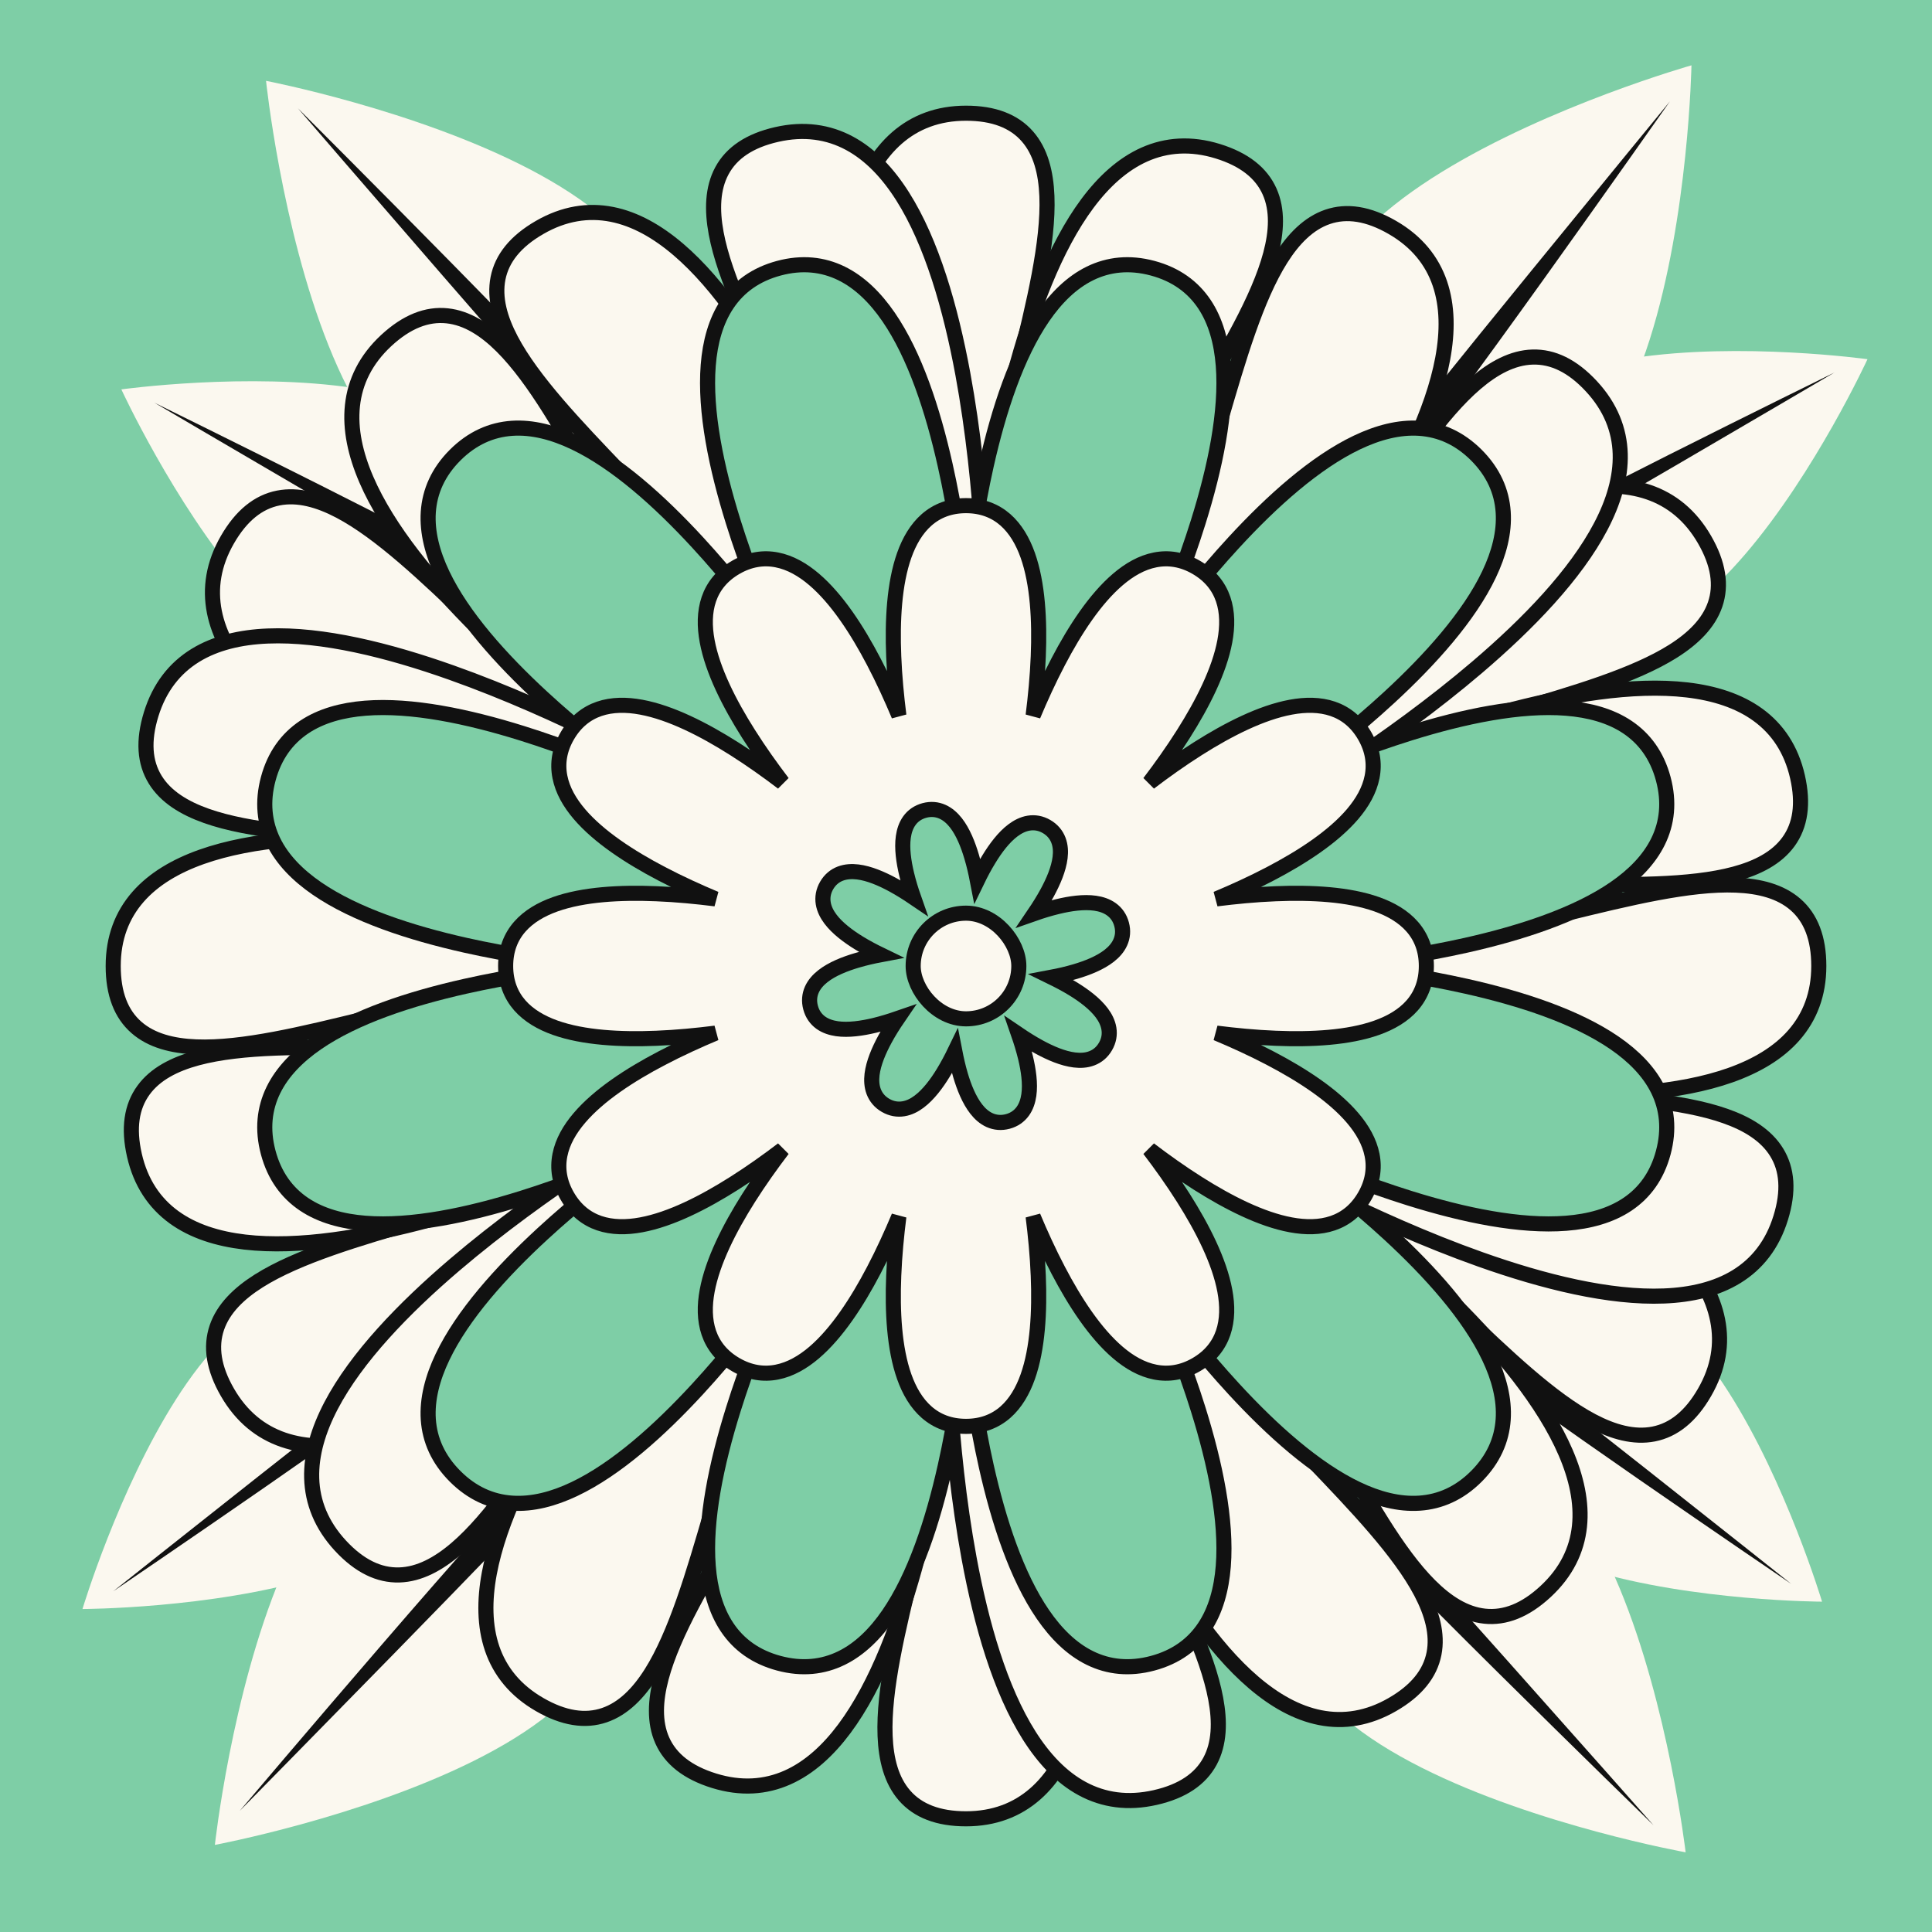 <svg width="64" height="64" viewBox="0 0 64 64" fill="none" xmlns="http://www.w3.org/2000/svg">
<rect x="0" y="0" width="64" height="64" fill="#808080" stroke="none"/>
<g clip-path="url(#clip0_379_1488)">
<rect width="64" height="64" fill="#7ECEA6"/>
<path d="M2.732 53.301C2.732 53.301 19.719 53.258 13.336 45.053C7.47 37.512 2.732 53.301 2.732 53.301Z" fill="#FBF8EF"/>
<path fill-rule="evenodd" clip-rule="evenodd" d="M13.414 45.148C13.359 45.075 3.752 52.713 3.752 52.713C3.752 52.713 13.892 45.826 13.762 45.633C13.632 45.439 13.498 45.261 13.414 45.148Z" fill="#111111"/>
<path d="M7.118 61.115C7.118 61.115 9.295 41.14 18.148 49.675C26.284 57.518 7.118 61.115 7.118 61.115Z" fill="#FBF8EF"/>
<path fill-rule="evenodd" clip-rule="evenodd" d="M18.047 49.572C18.126 49.646 7.939 59.99 7.939 59.99C7.939 59.99 17.309 48.924 17.52 49.101C17.732 49.279 17.924 49.459 18.047 49.572Z" fill="#111111"/>
<path d="M55.839 61.36C55.839 61.36 36.062 57.811 45.186 49.568C53.572 41.992 55.839 61.36 55.839 61.36Z" fill="#FBF8EF"/>
<path fill-rule="evenodd" clip-rule="evenodd" d="M45.08 49.663C45.159 49.59 54.776 60.465 54.776 60.465C54.776 60.465 44.383 50.355 44.574 50.156C44.765 49.957 44.958 49.778 45.08 49.663Z" fill="#111111"/>
<path d="M8.813 2.678C8.813 2.678 28.544 6.481 19.314 14.606C10.831 22.074 8.813 2.678 8.813 2.678Z" fill="#FBF8EF"/>
<path fill-rule="evenodd" clip-rule="evenodd" d="M19.425 14.512C19.346 14.585 9.869 3.587 9.869 3.587C9.869 3.587 20.132 13.83 19.938 14.026C19.744 14.223 19.549 14.4 19.425 14.512Z" fill="#111111"/>
<path d="M56.032 2.164C56.032 2.164 55.663 22.254 46.078 14.551C37.268 7.472 56.032 2.164 56.032 2.164Z" fill="#FBF8EF"/>
<path fill-rule="evenodd" clip-rule="evenodd" d="M46.19 14.644C46.104 14.578 55.318 3.359 55.318 3.359C55.318 3.359 46.983 15.223 46.757 15.065C46.53 14.908 46.322 14.746 46.19 14.644Z" fill="#111111"/>
<path d="M4.02 12.899C4.02 12.899 20.846 10.57 15.672 19.586C10.916 27.873 4.02 12.899 4.02 12.899Z" fill="#FBF8EF"/>
<path fill-rule="evenodd" clip-rule="evenodd" d="M15.736 19.481C15.692 19.561 5.113 13.339 5.113 13.339C5.113 13.339 16.116 18.742 16.014 18.952C15.912 19.162 15.804 19.357 15.736 19.481Z" fill="#111111"/>
<path d="M61.863 11.899C61.863 11.899 45.037 9.57 50.211 18.586C54.966 26.873 61.863 11.899 61.863 11.899Z" fill="#FBF8EF"/>
<path fill-rule="evenodd" clip-rule="evenodd" d="M50.147 18.481C50.19 18.561 60.77 12.339 60.77 12.339C60.77 12.339 49.767 17.742 49.869 17.952C49.971 18.162 50.078 18.357 50.147 18.481Z" fill="#111111"/>
<path d="M60.358 53.057C60.358 53.057 43.371 53.014 49.754 44.809C55.62 37.268 60.358 53.057 60.358 53.057Z" fill="#FBF8EF"/>
<path fill-rule="evenodd" clip-rule="evenodd" d="M49.676 44.904C49.731 44.831 59.337 52.469 59.337 52.469C59.337 52.469 49.198 45.583 49.328 45.389C49.458 45.195 49.592 45.017 49.676 44.904Z" fill="#111111"/>
<path d="M42.042 21.958C43.043 20.728 44.224 19.175 45.261 17.538C46.448 15.663 47.463 13.653 47.792 11.877C47.957 10.987 47.952 10.139 47.697 9.39C47.439 8.635 46.931 8 46.125 7.535C45.327 7.074 44.614 6.966 43.977 7.184C43.35 7.399 42.849 7.911 42.431 8.573C41.614 9.868 41.028 11.874 40.44 13.891L40.406 14.009C39.798 16.09 39.181 18.178 38.304 19.637C37.868 20.364 37.379 20.913 36.817 21.229C36.263 21.541 35.618 21.638 34.833 21.428C34.048 21.218 33.538 20.81 33.214 20.264C32.885 19.709 32.736 18.989 32.721 18.142C32.692 16.439 33.202 14.322 33.716 12.216L33.745 12.097C34.244 10.056 34.741 8.026 34.68 6.497C34.649 5.713 34.472 5.02 34.036 4.521C33.593 4.013 32.921 3.75 32 3.75C31.069 3.75 30.312 4.046 29.711 4.571C29.116 5.091 28.688 5.824 28.385 6.677C27.782 8.38 27.656 10.628 27.747 12.845C27.826 14.782 28.072 16.716 28.324 18.282C27.76 16.8 27.005 15.002 26.106 13.285C25.076 11.319 23.843 9.435 22.469 8.263C21.78 7.675 21.044 7.254 20.268 7.101C19.485 6.947 18.681 7.069 17.875 7.535C17.077 7.995 16.627 8.559 16.497 9.22C16.369 9.87 16.562 10.56 16.927 11.254C17.64 12.608 19.085 14.118 20.537 15.636C20.565 15.666 20.594 15.695 20.622 15.725C22.12 17.291 23.62 18.87 24.446 20.359C24.857 21.101 25.088 21.798 25.081 22.443C25.073 23.078 24.835 23.686 24.261 24.261C23.686 24.835 23.078 25.073 22.443 25.081C21.798 25.088 21.101 24.857 20.359 24.446C18.87 23.62 17.291 22.12 15.725 20.622C15.695 20.594 15.666 20.565 15.636 20.537C14.118 19.085 12.608 17.64 11.254 16.927C10.56 16.562 9.87 16.369 9.22 16.497C8.559 16.627 7.995 17.077 7.535 17.875C7.069 18.681 6.947 19.485 7.101 20.268C7.254 21.044 7.675 21.78 8.263 22.469C9.435 23.843 11.319 25.076 13.285 26.106C15.002 27.005 16.8 27.76 18.282 28.324C16.716 28.072 14.782 27.826 12.845 27.747C10.628 27.656 8.38 27.782 6.677 28.385C5.824 28.688 5.091 29.116 4.571 29.711C4.046 30.312 3.75 31.069 3.75 32C3.75 32.921 4.013 33.593 4.521 34.036C5.02 34.472 5.713 34.649 6.497 34.68C8.026 34.741 10.056 34.244 12.097 33.745L12.216 33.716C14.322 33.202 16.439 32.692 18.142 32.721C18.989 32.736 19.709 32.885 20.264 33.214C20.81 33.538 21.218 34.048 21.428 34.833C21.638 35.618 21.541 36.263 21.229 36.817C20.913 37.379 20.364 37.868 19.637 38.304C18.178 39.181 16.09 39.798 14.009 40.406L13.891 40.44C11.874 41.028 9.868 41.614 8.573 42.431C7.911 42.849 7.399 43.35 7.184 43.977C6.966 44.614 7.074 45.327 7.535 46.125C8 46.931 8.635 47.439 9.39 47.697C10.139 47.952 10.987 47.957 11.877 47.792C13.653 47.463 15.663 46.448 17.538 45.261C19.175 44.224 20.728 43.043 21.958 42.042C20.957 43.272 19.776 44.825 18.739 46.462C17.552 48.337 16.537 50.347 16.208 52.123C16.043 53.013 16.048 53.861 16.303 54.61C16.561 55.365 17.069 56 17.875 56.465C18.673 56.926 19.386 57.034 20.023 56.816C20.65 56.601 21.151 56.089 21.57 55.426C22.386 54.133 22.972 52.126 23.56 50.109L23.594 49.991C24.201 47.91 24.819 45.822 25.696 44.362C26.132 43.636 26.621 43.087 27.183 42.771C27.737 42.459 28.382 42.362 29.167 42.572C29.952 42.782 30.462 43.19 30.786 43.736C31.115 44.291 31.264 45.011 31.279 45.858C31.308 47.561 30.799 49.678 30.284 51.784L30.255 51.903C29.756 53.944 29.259 55.974 29.32 57.503C29.351 58.286 29.528 58.98 29.964 59.479C30.407 59.987 31.079 60.25 32 60.25C32.931 60.25 33.688 59.954 34.289 59.429C34.885 58.909 35.312 58.176 35.615 57.323C36.218 55.62 36.344 53.372 36.253 51.155C36.174 49.218 35.928 47.284 35.676 45.718C36.24 47.2 36.995 48.998 37.894 50.715C38.924 52.681 40.157 54.565 41.531 55.737C42.219 56.325 42.956 56.746 43.732 56.899C44.515 57.053 45.319 56.931 46.125 56.465C46.923 56.005 47.373 55.441 47.503 54.78C47.631 54.13 47.438 53.44 47.073 52.746C46.36 51.392 44.915 49.882 43.463 48.364L43.378 48.275C41.88 46.709 40.38 45.13 39.554 43.641C39.143 42.899 38.912 42.202 38.919 41.557C38.926 40.922 39.165 40.314 39.739 39.739C40.314 39.165 40.922 38.926 41.557 38.919C42.202 38.912 42.899 39.143 43.641 39.554C45.13 40.38 46.709 41.88 48.275 43.378L48.364 43.463C49.882 44.915 51.392 46.36 52.746 47.073C53.44 47.438 54.13 47.631 54.78 47.503C55.441 47.373 56.005 46.923 56.465 46.125C56.931 45.319 57.053 44.515 56.899 43.732C56.746 42.956 56.325 42.219 55.737 41.531C54.565 40.157 52.681 38.924 50.715 37.894C48.998 36.995 47.2 36.24 45.718 35.676C47.284 35.928 49.218 36.174 51.155 36.253C53.372 36.344 55.62 36.218 57.323 35.615C58.176 35.312 58.909 34.885 59.429 34.289C59.954 33.688 60.25 32.931 60.25 32C60.25 31.079 59.987 30.407 59.479 29.964C58.98 29.528 58.286 29.351 57.503 29.32C55.974 29.259 53.944 29.756 51.903 30.255L51.784 30.284C49.678 30.799 47.561 31.308 45.858 31.279C45.011 31.264 44.291 31.115 43.736 30.786C43.19 30.462 42.782 29.952 42.572 29.167C42.362 28.382 42.459 27.737 42.771 27.183C43.087 26.621 43.636 26.132 44.362 25.696C45.822 24.819 47.91 24.201 49.991 23.594L50.109 23.56C52.126 22.972 54.133 22.386 55.426 21.57C56.089 21.151 56.601 20.65 56.816 20.023C57.034 19.386 56.926 18.673 56.465 17.875C56 17.069 55.365 16.561 54.61 16.303C53.861 16.048 53.013 16.043 52.123 16.208C50.347 16.537 48.337 17.552 46.462 18.739C44.825 19.776 43.272 20.957 42.042 21.958Z" fill="#FBF8EF" stroke="#111111" stroke-width="0.5"/>
<path d="M44.559 25.371C45.878 24.492 47.464 23.357 48.938 22.099C50.627 20.658 52.19 19.038 53.028 17.438C53.449 16.636 53.695 15.825 53.672 15.034C53.648 14.237 53.351 13.48 52.718 12.797C52.092 12.121 51.442 11.808 50.769 11.828C50.107 11.847 49.477 12.189 48.882 12.698C47.719 13.694 46.567 15.438 45.41 17.191L45.342 17.293C44.148 19.102 42.941 20.915 41.672 22.051C41.04 22.616 40.412 22.996 39.781 23.132C39.16 23.266 38.514 23.169 37.827 22.736C37.139 22.303 36.772 21.763 36.624 21.145C36.473 20.518 36.544 19.787 36.78 18.973C37.255 17.338 38.367 15.465 39.48 13.605L39.543 13.5C40.623 11.698 41.696 9.904 42.09 8.426C42.292 7.668 42.327 6.953 42.058 6.347C41.785 5.732 41.221 5.282 40.341 5.01C39.451 4.735 38.64 4.795 37.912 5.118C37.189 5.44 36.564 6.013 36.023 6.739C34.944 8.188 34.16 10.298 33.592 12.443C33.095 14.317 32.759 16.238 32.538 17.808C32.436 16.226 32.246 14.285 31.894 12.379C31.49 10.197 30.868 8.033 29.902 6.507C29.418 5.742 28.838 5.122 28.142 4.747C27.44 4.369 26.636 4.248 25.728 4.455C24.83 4.659 24.233 5.065 23.914 5.658C23.6 6.241 23.581 6.957 23.724 7.728C24.005 9.232 24.939 11.102 25.879 12.981C25.897 13.018 25.916 13.054 25.934 13.091C26.903 15.03 27.87 16.981 28.219 18.647C28.393 19.477 28.407 20.212 28.21 20.826C28.015 21.431 27.608 21.941 26.89 22.32C26.171 22.7 25.52 22.748 24.911 22.567C24.292 22.384 23.694 21.957 23.107 21.345C21.929 20.117 20.863 18.217 19.809 16.323C19.789 16.287 19.769 16.252 19.749 16.216C18.728 14.38 17.712 12.553 16.628 11.473C16.073 10.919 15.471 10.531 14.812 10.462C14.143 10.391 13.471 10.654 12.795 11.28C12.113 11.913 11.759 12.645 11.675 13.438C11.591 14.225 11.776 15.053 12.134 15.884C12.849 17.543 14.284 19.277 15.858 20.842C17.233 22.209 18.729 23.46 19.977 24.437C18.556 23.734 16.781 22.928 14.953 22.28C12.862 21.538 10.677 20.995 8.872 21.069C7.968 21.105 7.141 21.298 6.468 21.713C5.79 22.132 5.283 22.768 5.008 23.658C4.736 24.538 4.789 25.257 5.143 25.83C5.491 26.394 6.102 26.768 6.841 27.029C8.284 27.539 10.371 27.664 12.468 27.79L12.59 27.797C14.754 27.927 16.927 28.066 18.545 28.597C19.351 28.861 19.994 29.216 20.427 29.694C20.854 30.165 21.092 30.773 21.061 31.584C21.03 32.396 20.746 32.984 20.285 33.422C19.817 33.865 19.149 34.17 18.325 34.373C16.672 34.779 14.494 34.752 12.327 34.718L12.205 34.716C10.104 34.682 8.014 34.649 6.536 35.047C5.779 35.251 5.142 35.578 4.753 36.114C4.356 36.659 4.248 37.372 4.453 38.27C4.66 39.178 5.117 39.85 5.761 40.32C6.401 40.785 7.21 41.04 8.11 41.145C9.904 41.355 12.123 40.979 14.265 40.399C16.136 39.891 17.968 39.222 19.438 38.629C18.119 39.508 16.533 40.643 15.058 41.901C13.37 43.342 11.807 44.962 10.968 46.562C10.548 47.364 10.302 48.176 10.325 48.966C10.348 49.763 10.646 50.52 11.278 51.203C11.905 51.879 12.554 52.192 13.228 52.172C13.89 52.153 14.519 51.811 15.115 51.302C16.277 50.306 17.429 48.562 18.587 46.809L18.654 46.707C19.849 44.898 21.056 43.085 22.324 41.95C22.956 41.384 23.585 41.004 24.215 40.868C24.836 40.734 25.482 40.831 26.17 41.264C26.858 41.697 27.225 42.237 27.373 42.855C27.523 43.482 27.453 44.213 27.216 45.027C26.742 46.662 25.63 48.535 24.516 50.395L24.453 50.5C23.374 52.302 22.3 54.096 21.906 55.574C21.705 56.332 21.669 57.047 21.938 57.653C22.212 58.268 22.776 58.718 23.656 58.99C24.545 59.265 25.356 59.206 26.085 58.882C26.808 58.56 27.433 57.987 27.974 57.261C29.053 55.812 29.837 53.702 30.405 51.557C30.901 49.683 31.238 47.762 31.459 46.192C31.561 47.774 31.75 49.715 32.103 51.621C32.507 53.803 33.128 55.967 34.094 57.493C34.579 58.258 35.158 58.878 35.855 59.253C36.557 59.631 37.361 59.752 38.269 59.545C39.167 59.341 39.763 58.935 40.083 58.342C40.397 57.759 40.416 57.043 40.272 56.272C39.992 54.768 39.057 52.898 38.118 51.019L38.063 50.91C37.094 48.971 36.127 47.019 35.778 45.353C35.604 44.523 35.589 43.788 35.787 43.174C35.981 42.569 36.388 42.059 37.107 41.68C37.826 41.3 38.477 41.252 39.086 41.433C39.704 41.617 40.302 42.043 40.889 42.655C42.068 43.883 43.134 45.783 44.188 47.677L44.247 47.784C45.269 49.62 46.285 51.447 47.368 52.527C47.923 53.081 48.525 53.469 49.184 53.538C49.854 53.609 50.526 53.346 51.201 52.72C51.884 52.087 52.238 51.355 52.322 50.562C52.405 49.775 52.221 48.947 51.863 48.116C51.148 46.457 49.712 44.723 48.138 43.158C46.763 41.791 45.268 40.54 44.019 39.563C45.44 40.266 47.216 41.072 49.043 41.72C51.135 42.462 53.319 43.005 55.124 42.931C56.029 42.895 56.855 42.702 57.528 42.287C58.207 41.868 58.714 41.232 58.988 40.343C59.261 39.462 59.207 38.743 58.853 38.17C58.505 37.606 57.895 37.231 57.156 36.971C55.712 36.461 53.626 36.336 51.529 36.21L51.407 36.203C49.243 36.073 47.069 35.934 45.452 35.403C44.646 35.139 44.003 34.784 43.57 34.306C43.143 33.835 42.905 33.227 42.935 32.416C42.966 31.604 43.25 31.016 43.711 30.578C44.179 30.135 44.848 29.83 45.671 29.628C47.324 29.221 49.502 29.248 51.67 29.282L51.792 29.284C53.893 29.318 55.983 29.351 57.46 28.953C58.217 28.749 58.854 28.422 59.244 27.886C59.641 27.341 59.748 26.628 59.544 25.73C59.337 24.822 58.88 24.149 58.235 23.68C57.596 23.215 56.786 22.96 55.887 22.855C54.093 22.645 51.873 23.021 49.732 23.602C47.861 24.109 46.029 24.778 44.559 25.371Z" fill="#FBF8EF" stroke="#111111" stroke-width="0.5"/>
<path d="M38.178 21.277C38.689 20.114 39.247 18.719 39.693 17.291C40.253 15.499 40.644 13.631 40.523 12.101C40.462 11.334 40.272 10.635 39.895 10.072C39.513 9.504 38.952 9.091 38.183 8.885C37.414 8.679 36.722 8.756 36.108 9.057C35.499 9.356 34.985 9.866 34.549 10.5C33.68 11.765 33.084 13.578 32.672 15.41C32.345 16.869 32.131 18.357 31.992 19.619C31.853 18.357 31.639 16.869 31.311 15.41C30.9 13.578 30.304 11.765 29.435 10.5C28.999 9.866 28.485 9.356 27.876 9.057C27.262 8.756 26.57 8.679 25.801 8.885C25.032 9.091 24.47 9.504 24.089 10.072C23.712 10.635 23.521 11.334 23.461 12.101C23.34 13.631 23.731 15.499 24.291 17.291C24.737 18.719 25.295 20.114 25.806 21.277C25.054 20.253 24.125 19.072 23.112 17.972C21.84 16.591 20.417 15.318 19.032 14.658C18.337 14.327 17.637 14.142 16.961 14.188C16.278 14.234 15.64 14.514 15.077 15.076C14.514 15.639 14.235 16.277 14.188 16.96C14.143 17.636 14.327 18.336 14.659 19.031C15.319 20.416 16.592 21.839 17.973 23.111C19.073 24.125 20.254 25.054 21.277 25.805C20.115 25.294 18.72 24.736 17.292 24.29C15.5 23.73 13.631 23.339 12.101 23.46C11.334 23.521 10.635 23.711 10.073 24.088C9.505 24.47 9.092 25.031 8.886 25.8C8.68 26.569 8.757 27.261 9.058 27.875C9.357 28.484 9.867 28.998 10.501 29.434C11.765 30.303 13.579 30.899 15.411 31.311C16.87 31.638 18.358 31.852 19.62 31.991C18.358 32.13 16.87 32.344 15.411 32.672C13.579 33.083 11.765 33.679 10.501 34.548C9.867 34.984 9.357 35.498 9.058 36.107C8.757 36.721 8.68 37.414 8.886 38.182C9.092 38.951 9.505 39.513 10.073 39.894C10.635 40.271 11.334 40.462 12.101 40.522C13.631 40.643 15.5 40.252 17.292 39.692C18.72 39.246 20.115 38.688 21.277 38.177C20.254 38.929 19.073 39.858 17.973 40.871C16.592 42.143 15.319 43.566 14.659 44.951C14.327 45.646 14.143 46.346 14.188 47.022C14.235 47.705 14.514 48.343 15.077 48.906C15.64 49.469 16.278 49.748 16.961 49.794C17.637 49.84 18.337 49.656 19.032 49.324C20.417 48.664 21.84 47.391 23.112 46.01C24.125 44.91 25.054 43.729 25.806 42.706C25.295 43.868 24.737 45.263 24.291 46.691C23.731 48.483 23.34 50.352 23.461 51.882C23.521 52.649 23.712 53.348 24.089 53.91C24.47 54.478 25.032 54.891 25.801 55.097C26.57 55.303 27.262 55.226 27.876 54.925C28.485 54.627 28.999 54.116 29.435 53.482C30.304 52.218 30.9 50.404 31.311 48.572C31.639 47.113 31.853 45.625 31.992 44.363C32.131 45.625 32.345 47.113 32.672 48.572C33.084 50.404 33.68 52.218 34.549 53.482C34.985 54.116 35.499 54.627 36.108 54.925C36.722 55.226 37.414 55.303 38.183 55.097C38.952 54.891 39.513 54.478 39.895 53.91C40.272 53.348 40.462 52.649 40.523 51.882C40.644 50.352 40.253 48.483 39.693 46.691C39.247 45.263 38.689 43.868 38.178 42.706C38.929 43.729 39.858 44.91 40.872 46.01C42.144 47.391 43.567 48.664 44.952 49.324C45.647 49.656 46.347 49.84 47.023 49.794C47.706 49.748 48.344 49.469 48.907 48.906C49.469 48.343 49.749 47.705 49.795 47.022C49.841 46.346 49.656 45.646 49.325 44.951C48.665 43.566 47.392 42.143 46.011 40.871C44.911 39.858 43.73 38.929 42.706 38.177C43.869 38.688 45.264 39.246 46.692 39.692C48.484 40.252 50.352 40.643 51.882 40.522C52.65 40.462 53.349 40.271 53.911 39.894C54.479 39.513 54.892 38.951 55.098 38.182C55.304 37.414 55.227 36.721 54.926 36.107C54.627 35.498 54.117 34.984 53.483 34.548C52.218 33.679 50.405 33.083 48.573 32.672C47.114 32.344 45.626 32.13 44.364 31.991C45.626 31.852 47.114 31.638 48.573 31.311C50.405 30.899 52.218 30.303 53.483 29.434C54.117 28.998 54.627 28.484 54.926 27.875C55.227 27.261 55.304 26.569 55.098 25.8C54.892 25.031 54.479 24.47 53.911 24.088C53.349 23.711 52.65 23.521 51.882 23.46C50.352 23.339 48.484 23.73 46.692 24.29C45.264 24.736 43.869 25.294 42.706 25.805C43.73 25.054 44.911 24.125 46.011 23.111C47.392 21.839 48.665 20.416 49.325 19.031C49.656 18.336 49.841 17.636 49.795 16.96C49.749 16.277 49.469 15.639 48.907 15.076C48.344 14.514 47.706 14.234 47.023 14.188C46.347 14.142 45.647 14.327 44.952 14.658C43.567 15.318 42.144 16.591 40.872 17.972C39.858 19.072 38.929 20.253 38.178 21.277Z" fill="#7ECEA6" stroke="#111111" stroke-width="0.5"/>
<path d="M34.224 23.701C34.302 23.084 34.367 22.414 34.394 21.743C34.443 20.551 34.377 19.329 34.046 18.395C33.88 17.927 33.641 17.515 33.303 17.218C32.959 16.918 32.526 16.75 32 16.75C31.474 16.75 31.041 16.918 30.698 17.218C30.359 17.515 30.12 17.927 29.954 18.395C29.623 19.329 29.557 20.551 29.606 21.743C29.633 22.414 29.698 23.084 29.776 23.701C29.536 23.128 29.257 22.515 28.945 21.92C28.392 20.863 27.723 19.838 26.97 19.195C26.591 18.872 26.179 18.634 25.737 18.548C25.289 18.459 24.83 18.53 24.375 18.793C23.92 19.056 23.629 19.418 23.481 19.85C23.336 20.276 23.335 20.752 23.426 21.241C23.606 22.215 24.16 23.307 24.798 24.314C25.157 24.882 25.548 25.43 25.925 25.925C25.43 25.548 24.882 25.157 24.314 24.798C23.307 24.16 22.215 23.606 21.241 23.426C20.752 23.335 20.276 23.336 19.85 23.481C19.418 23.629 19.056 23.92 18.793 24.375C18.53 24.83 18.459 25.289 18.548 25.737C18.634 26.179 18.872 26.591 19.195 26.97C19.838 27.723 20.863 28.392 21.92 28.945C22.515 29.257 23.128 29.536 23.701 29.776C23.084 29.698 22.414 29.633 21.743 29.606C20.551 29.557 19.329 29.623 18.395 29.954C17.927 30.12 17.515 30.359 17.218 30.698C16.918 31.041 16.75 31.474 16.75 32C16.75 32.526 16.918 32.959 17.218 33.303C17.515 33.641 17.927 33.88 18.395 34.046C19.329 34.377 20.551 34.443 21.743 34.394C22.414 34.367 23.084 34.302 23.701 34.224C23.128 34.464 22.515 34.743 21.92 35.055C20.863 35.608 19.838 36.277 19.195 37.031C18.872 37.409 18.634 37.821 18.548 38.263C18.459 38.711 18.53 39.17 18.793 39.625C19.056 40.08 19.418 40.371 19.85 40.519C20.276 40.664 20.752 40.665 21.241 40.574C22.215 40.394 23.307 39.84 24.314 39.202C24.882 38.843 25.43 38.452 25.925 38.075C25.548 38.57 25.157 39.118 24.798 39.685C24.16 40.693 23.606 41.785 23.426 42.759C23.335 43.248 23.336 43.724 23.481 44.15C23.629 44.582 23.92 44.944 24.375 45.207C24.83 45.47 25.289 45.541 25.737 45.452C26.179 45.365 26.591 45.128 26.97 44.805C27.723 44.162 28.392 43.137 28.945 42.08C29.257 41.485 29.536 40.872 29.776 40.299C29.698 40.916 29.633 41.586 29.606 42.257C29.557 43.449 29.623 44.671 29.954 45.605C30.12 46.073 30.359 46.486 30.698 46.782C31.041 47.082 31.474 47.25 32 47.25C32.526 47.25 32.959 47.082 33.303 46.782C33.641 46.486 33.88 46.073 34.046 45.605C34.377 44.671 34.443 43.449 34.394 42.257C34.367 41.586 34.302 40.916 34.224 40.299C34.464 40.872 34.743 41.485 35.055 42.08C35.608 43.137 36.277 44.162 37.031 44.805C37.409 45.128 37.821 45.365 38.263 45.452C38.711 45.541 39.17 45.47 39.625 45.207C40.08 44.944 40.371 44.582 40.519 44.15C40.664 43.724 40.665 43.248 40.574 42.759C40.394 41.785 39.84 40.693 39.202 39.685C38.843 39.118 38.452 38.57 38.075 38.075C38.57 38.452 39.118 38.843 39.685 39.202C40.693 39.84 41.785 40.394 42.759 40.574C43.248 40.665 43.724 40.664 44.15 40.519C44.582 40.371 44.944 40.08 45.207 39.625C45.47 39.17 45.541 38.711 45.452 38.263C45.365 37.821 45.128 37.409 44.805 37.031C44.162 36.277 43.137 35.608 42.08 35.055C41.485 34.743 40.872 34.464 40.299 34.224C40.916 34.302 41.586 34.367 42.257 34.394C43.449 34.443 44.671 34.377 45.605 34.046C46.073 33.88 46.486 33.641 46.782 33.303C47.082 32.959 47.25 32.526 47.25 32C47.25 31.474 47.082 31.041 46.782 30.698C46.486 30.359 46.073 30.12 45.605 29.954C44.671 29.623 43.449 29.557 42.257 29.606C41.586 29.633 40.916 29.698 40.299 29.776C40.872 29.536 41.485 29.257 42.08 28.945C43.137 28.392 44.162 27.723 44.805 26.97C45.128 26.591 45.365 26.179 45.452 25.737C45.541 25.289 45.47 24.83 45.207 24.375C44.944 23.92 44.582 23.629 44.15 23.481C43.724 23.336 43.248 23.335 42.759 23.426C41.785 23.606 40.693 24.16 39.685 24.798C39.118 25.157 38.57 25.548 38.075 25.925C38.452 25.43 38.843 24.882 39.202 24.314C39.84 23.307 40.394 22.215 40.574 21.241C40.665 20.752 40.664 20.276 40.519 19.85C40.371 19.418 40.08 19.056 39.625 18.793C39.17 18.53 38.711 18.459 38.263 18.548C37.821 18.634 37.409 18.872 37.031 19.195C36.277 19.838 35.608 20.863 35.055 21.92C34.743 22.515 34.464 23.128 34.224 23.701Z" fill="#FBF8EF" stroke="#111111" stroke-width="0.5"/>
<path d="M32.376 29.166C32.329 28.923 32.268 28.651 32.188 28.383C32.069 27.979 31.902 27.559 31.666 27.257C31.546 27.105 31.4 26.971 31.222 26.891C31.039 26.809 30.836 26.79 30.623 26.847C30.409 26.905 30.242 27.022 30.125 27.185C30.011 27.343 29.951 27.532 29.924 27.724C29.87 28.103 29.936 28.551 30.034 28.96C30.099 29.232 30.182 29.498 30.264 29.732C30.059 29.593 29.823 29.444 29.577 29.31C29.207 29.109 28.792 28.93 28.412 28.884C28.22 28.861 28.022 28.87 27.839 28.939C27.652 29.01 27.495 29.14 27.384 29.332C27.273 29.524 27.239 29.725 27.271 29.923C27.302 30.116 27.394 30.291 27.51 30.446C27.74 30.752 28.103 31.022 28.462 31.242C28.701 31.388 28.948 31.518 29.171 31.626C28.927 31.672 28.655 31.734 28.387 31.813C27.983 31.932 27.563 32.099 27.261 32.336C27.109 32.455 26.975 32.601 26.895 32.779C26.813 32.962 26.794 33.165 26.852 33.379C26.909 33.593 27.027 33.759 27.189 33.877C27.348 33.991 27.536 34.05 27.728 34.078C28.107 34.131 28.555 34.066 28.964 33.968C29.236 33.902 29.502 33.819 29.737 33.738C29.597 33.943 29.448 34.178 29.315 34.424C29.114 34.794 28.935 35.209 28.888 35.59C28.865 35.782 28.874 35.98 28.943 36.162C29.015 36.35 29.145 36.507 29.336 36.617C29.528 36.728 29.729 36.762 29.927 36.73C30.12 36.699 30.295 36.608 30.45 36.491C30.756 36.261 31.027 35.899 31.246 35.54C31.392 35.301 31.522 35.054 31.63 34.831C31.677 35.074 31.738 35.346 31.817 35.615C31.936 36.018 32.104 36.439 32.34 36.74C32.459 36.893 32.605 37.026 32.783 37.106C32.967 37.188 33.169 37.207 33.383 37.15C33.597 37.093 33.763 36.975 33.881 36.812C33.995 36.654 34.054 36.465 34.082 36.273C34.136 35.894 34.07 35.447 33.972 35.038C33.906 34.765 33.823 34.499 33.742 34.265C33.947 34.404 34.183 34.553 34.429 34.687C34.798 34.888 35.214 35.067 35.594 35.113C35.786 35.136 35.984 35.128 36.166 35.058C36.354 34.987 36.511 34.857 36.621 34.665C36.732 34.474 36.766 34.273 36.734 34.075C36.703 33.882 36.612 33.706 36.496 33.551C36.266 33.245 35.903 32.975 35.544 32.755C35.305 32.609 35.058 32.48 34.835 32.371C35.079 32.325 35.35 32.264 35.619 32.184C36.023 32.065 36.443 31.898 36.744 31.662C36.897 31.542 37.031 31.396 37.11 31.218C37.193 31.035 37.212 30.832 37.154 30.618C37.097 30.404 36.979 30.238 36.816 30.121C36.658 30.007 36.469 29.947 36.278 29.92C35.898 29.866 35.451 29.931 35.042 30.03C34.77 30.095 34.503 30.178 34.269 30.26C34.408 30.055 34.557 29.819 34.691 29.573C34.892 29.203 35.071 28.788 35.117 28.408C35.141 28.215 35.132 28.018 35.062 27.835C34.991 27.648 34.861 27.491 34.669 27.38C34.478 27.269 34.277 27.235 34.079 27.267C33.886 27.298 33.711 27.39 33.556 27.506C33.249 27.736 32.979 28.099 32.76 28.458C32.613 28.697 32.484 28.943 32.376 29.166Z" fill="#7ECEA6" stroke="#111111" stroke-width="0.5"/>
<rect x="30.25" y="30.25" width="3.5" height="3.5" rx="1.75" fill="#FBF8EF" stroke="#111111" stroke-width="0.5"/>
</g>
<defs>
<clipPath id="clip0_379_1488">
<rect width="64" height="64" fill="white"/>
</clipPath>
</defs>
</svg>
